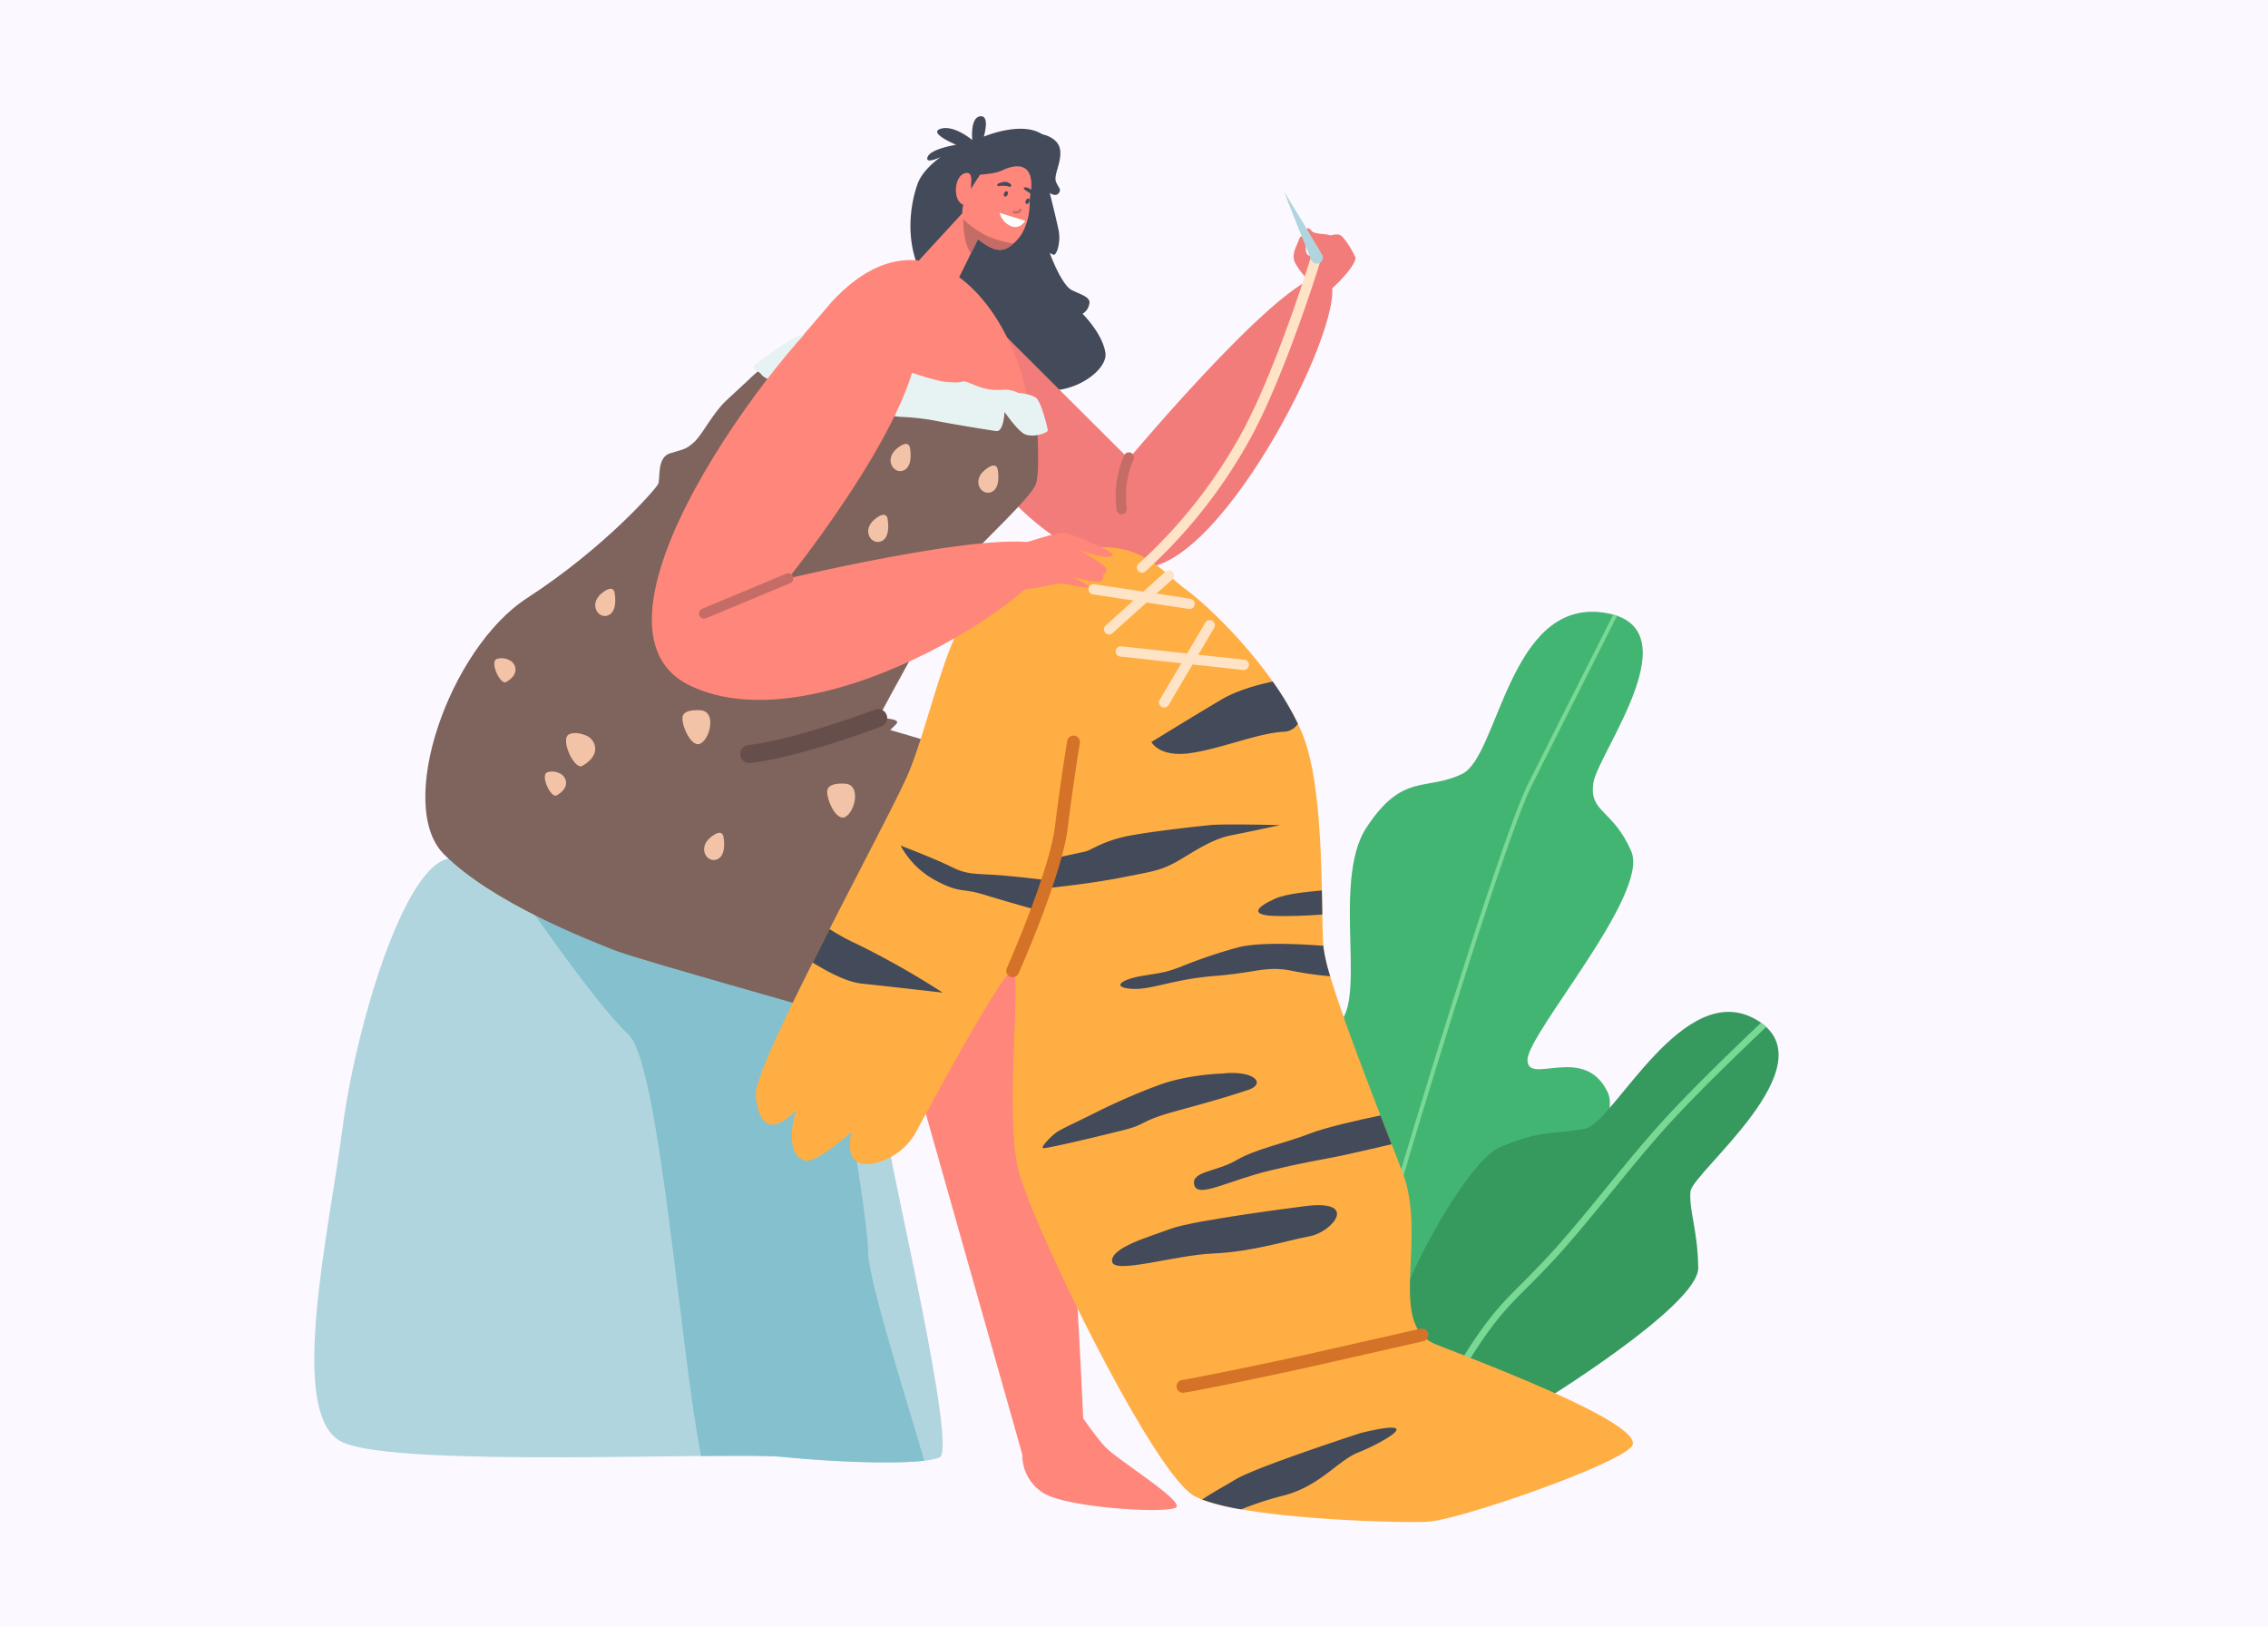 <svg xmlns="http://www.w3.org/2000/svg" xmlns:xlink="http://www.w3.org/1999/xlink" width="601" height="431" viewBox="0 0 601 431">
  <defs>
    <clipPath id="clip-path">
      <rect id="Rectángulo_49383" data-name="Rectángulo 49383" width="388.032" height="372.416" fill="none"/>
    </clipPath>
  </defs>
  <g id="Grupo_172414" data-name="Grupo 172414" transform="translate(-180 -2438.1)">
    <rect id="Rectángulo_48815" data-name="Rectángulo 48815" width="601" height="431" transform="translate(180 2438.1)" fill="#fcf8ff"/>
    <g id="Grupo_170524" data-name="Grupo 170524" transform="translate(263.278 2468.899)">
      <g id="Grupo_170523" data-name="Grupo 170523" clip-path="url(#clip-path)">
        <path id="Trazado_211439" data-name="Trazado 211439" d="M706.113,553.429s49.649-64.175,43.478-77.388-21.346-1.675-21.3-8.709,32.387-43.85,27.512-55.185S744.586,401.961,745.737,394s27.241-41.91,2.425-45.183S720.6,386.97,710.956,391.6s-15.781-.458-25.384,14.265,1.217,48.787-8.641,52.586-18.09-.674-21.938,8.015-4.3,70.194,6.281,75.072,44.84,11.892,44.84,11.892" transform="translate(-406.794 -217.357)" fill="#43b572"/>
        <path id="Trazado_211440" data-name="Trazado 211440" d="M742.378,493.657c6.871-23,26.09-85.476,32.415-98.14,5.269-10.548,18.187-36.157,22.592-44.886q.532.147,1.021.319c-4.327,8.574-17.369,34.428-22.669,45.039-6.292,12.6-25.484,74.992-32.348,97.971-4.955,16.589-12.854,45.448-15.48,55.089l-1.023-.261c2.622-9.627,10.531-38.52,15.492-55.13" transform="translate(-453.174 -218.599)" fill="#79d894"/>
        <path id="Trazado_211441" data-name="Trazado 211441" d="M789.179,734.16s42.776-26.113,42.641-36.225-2.511-15.283-2.05-20.26,37.115-33.623,17.655-45.34-37.93,27.116-45.472,28.711-11.559.09-22.851,5.023-42.287,63.352-30.472,77.954,40.549-9.863,40.549-9.863" transform="translate(-465.084 -392.856)" fill="#36995e"/>
        <path id="Trazado_211442" data-name="Trazado 211442" d="M803.867,700.763c5.253-5.57,10.593-12.108,16.248-19.031,5.248-6.426,10.676-13.07,16.067-18.922,7.948-8.628,19.412-19.618,25.125-25.017a13.683,13.683,0,0,1,1.371,1.107c-5.689,5.377-17.135,16.349-25.06,24.95-5.357,5.815-10.769,12.441-16,18.848-5.674,6.946-11.032,13.506-16.326,19.12-2.281,2.419-4.222,4.359-5.935,6.072-6.121,6.118-9.816,9.812-18.7,24.743-5.284,8.882-9.319,15.6-12.291,20.458a12.746,12.746,0,0,1-1.782-.533c2.977-4.864,7.056-11.654,12.436-20.7,8.987-15.1,12.736-18.853,18.949-25.062,1.7-1.7,3.637-3.635,5.9-6.035" transform="translate(-477.923 -397.63)" fill="#79d894"/>
        <path id="Trazado_211443" data-name="Trazado 211443" d="M114.181,522.085c-1.755.013-63.834,2.39-76.6,0s-26.555,44.081-30.13,71.657-14.809,76.08,0,82.979,103.155,2.449,116.943,3.907,36.768,2.3,41.364.091-12.767-75.743-13.278-81.871-4.6-47.492-10.213-57.2-11.207-19.7-28.087-19.569" transform="translate(0 -325.437)" fill="#b1d5de"/>
        <path id="Trazado_211444" data-name="Trazado 211444" d="M227.379,628.013c.081-8.681-9.616-67.767-14.726-76.78-4.226-7.455-59.169-21.818-78.037-26.561-1.877-.031-3.665-.073-5.341-.129,4.753,7,25.766,37.647,34.587,45.769,8.243,7.59,13.794,84.547,19.245,111.647,10.393-.1,18.45-.106,21.883.257,11.3,1.2,28.772,1.974,37.24,1-3.583-12.716-14.919-48.007-14.852-55.206" transform="translate(-80.597 -327.024)" fill="#84c0ce"/>
        <path id="Trazado_211445" data-name="Trazado 211445" d="M454.469,4.781s4.142.738,4.71,3.972-1.759,6.8-1.078,8.565,1.532,1.941.738,3.043-2.383-.046-2.383-.046,1.816,7.163,2.383,10.113-.567,6.7-1.475,6.242l-.908-.454s3.064,8.512,5.9,9.873,5.107,1.873,4.54,3.8a3.7,3.7,0,0,1-1.759,2.44s5.334,5.221,6.072,10.384-11.235,13.165-20.882,8.568-25.421-22.868-28.882-31.72-1.418-17.761,0-21.676,6.128-7.093,6.128-7.093-4.37,2.1-3.462-.056,7.547-3.178,7.547-3.178S424,4.384,427.573,3.306s8.361,3.008,8.361,3.008-.644-5.958,2.08-6.3.964,5.391.964,5.391,9.93-4.256,15.491-.624" transform="translate(-261.561 0)" fill="#434a59"/>
        <path id="Trazado_211446" data-name="Trazado 211446" d="M456.97,120.556l40.343,40.222s46.475-55.543,53.114-47.712-27.949,77.083-49.594,76.519-38.586-20.854-46.417-32.6,2.553-36.43,2.553-36.43" transform="translate(-281.483 -70.019)" fill="#f27c79"/>
        <path id="Trazado_211447" data-name="Trazado 211447" d="M491.5,887l2.558,18.773a11.771,11.771,0,0,0,5.386,10.053c5.9,4.086,33.592,5.713,35.408,3.878s-15.434-12.415-18.839-15.977S506.484,890.407,502.853,887s-9.781-4.208-11.349,0" transform="translate(-306.426 -551.213)" fill="#ff867a"/>
        <path id="Trazado_211448" data-name="Trazado 211448" d="M192.051,112.292s-44.813,53.206-74.787,78.435c-28.09,23.644-41.042,59.282-15.049,73.875s124.037,14.593,124.037,14.593L294.2,411.439l17.785-10.032s-26.449-129.053-35.113-142.278-76.155-30.836-76.155-30.836a83.938,83.938,0,0,1,9.583-26.659c9.205-15.638,24.666-31.508,31.458-42.829,12.313-20.521-16.141-82.72-49.706-46.514" transform="translate(-54.955 -63.087)" fill="#ff867a"/>
        <path id="Trazado_211449" data-name="Trazado 211449" d="M185.507,431.161s57.458,24.169,65.21,37.394,13.225,144.1,13.225,144.1l-16.495,1.65L213.78,495.46S112.7,476.621,100.538,456.4s1.973-33.9,17.022-38.918,67.947,13.681,67.947,13.681" transform="translate(-59.812 -259.744)" fill="#ff867a"/>
        <path id="Trazado_211450" data-name="Trazado 211450" d="M177.06,156.362s11.576,13.165,26.329,13.846,36.543,3.859,36.543,3.859,1.362,17.25,0,20.882-14.3,15.434-17.7,19.52-24.059,42.444-24.059,42.444,6.355,0,4.766,1.589l-1.589,1.589s29.507,8.4,32.684,11.122,34.134,15.938,34.046,17.7-37.9,20.428-43.352,25.875-6.583,8.4-10.895,6.355-20.655-8.4-18.612-4.539,11.8,9.079,12.484,10.214-8.852,12.938-10.214,12.029-62.418-17.7-69.228-20.428S96.03,305.939,83.092,293s1.363-54.464,22.017-67.866,34.046-28.826,34.727-30.188-.454-7.036,3.177-8.171,4.086-.908,6.355-2.951,4.766-7.49,8.625-11.122,4.993-4.54,6.583-6.128,12.483-10.214,12.483-10.214" transform="translate(-48.726 -97.483)" fill="#7f635d"/>
        <path id="Trazado_211451" data-name="Trazado 211451" d="M379.208,168.187s3.4.227,4.766,1.362,2.951,7.717,3.064,8.512-4.54,2.27-6.583.794-4.88-5.614-4.88-5.614-.227,5.288-2.157,5.054-11.576-1.823-15.548-2.618a64.007,64.007,0,0,0-9.76-1.135c-4.426-.34-20.655-3.632-24.4-5.221s-11.73-4.745-12.484-5.9-3.4-1.589-1.589-2.837,9.419-7.15,11.916-7.6,1.589-1.475,4.426,0,27.464,11.617,34.046,12.277,2.724-1.155,7.717.888,7.263.908,8.965,1.248a9.079,9.079,0,0,1,2.5.795" transform="translate(-192.655 -94.895)" fill="#e7f2f2"/>
        <path id="Trazado_211452" data-name="Trazado 211452" d="M385.786,306.842s-13.591,7.751-19.293,14.813-10.441,29.733-15.434,41.536-41.087,77.383-40.4,85.116c1.327,14.98,10.777,3.887,10.777,3.887s-3.825,10.916,1.934,13.412c3,1.3,12.7-7.539,12.7-7.539s-3.155,10.879,6.892,8.1a16.931,16.931,0,0,0,10.335-8.347c6.561-12.195,23.45-43.15,25.456-42.42,2.5.908-2.27,38.359,1.589,53.112s35.622,80.006,46.53,86.024,54.02,7.263,61.964,6.809,48.346-14.3,53.793-19.747-38.586-22.017-51.75-27.237-2.043-27.918-8.852-45.622S462.05,418.12,461.142,409.5s.681-41.536-5.674-56.971S432.77,320.4,424.6,314.333s-14.073-16.856-38.813-7.49" transform="translate(-193.672 -189.01)" fill="#ffae43"/>
        <path id="Trazado_211453" data-name="Trazado 211453" d="M307.633,133.833c5.642,19.125-33.918,68.1-33.918,68.1s64.461-15.434,69.454-7.49-60.518,52.885-95.557,35.862,32.077-100.065,40.629-102.139,18.041,1.092,19.391,5.671" transform="translate(-148.105 -79.498)" fill="#ff867a"/>
        <path id="Trazado_211454" data-name="Trazado 211454" d="M355.184,571.887c-1.513,2.967-3.019,5.939-4.486,8.863,3.774,2.31,8.932,5.155,13.054,5.583,6.563.681,21.421,2.383,21.421,2.383A221.658,221.658,0,0,0,362.3,575.778a57.773,57.773,0,0,1-7.112-3.891" transform="translate(-218.641 -356.541)" fill="#434a59"/>
        <path id="Trazado_211455" data-name="Trazado 211455" d="M599.366,416.7c8.171-1.135,18.385-5.447,24.967-5.674a4.681,4.681,0,0,0,3.626-2.1,77.62,77.62,0,0,0-6.675-11.19c-4.513.95-9.736,2.47-13.748,4.854-8.852,5.26-18.385,11.161-18.385,11.161s2.043,4.086,10.214,2.951" transform="translate(-367.305 -247.967)" fill="#434a59"/>
        <path id="Trazado_211456" data-name="Trazado 211456" d="M470.7,512.421c8.852-1.718,10.441-1.945,14.073-3.761s9.533-6.355,15.321-7.49,13.051-2.724,13.051-2.724-14.948-.394-18.612,0c0,0-13.392,1.362-20.882,2.724s-10.693,4.086-12.27,4.313l-7.934,1.722-2.221,5.832c-1.175-.163-4.862-.647-10.94-1.2-7.49-.681-9.533,0-14.073-2.269s-13.589-5.695-13.589-5.695A22.62,22.62,0,0,0,421.9,513.1c6.583,3.509,6.809,1.92,12.711,3.735s14.241,4.137,14.241,4.137l2.043-5.777c2.314-.234,12.059-1.267,19.805-2.771" transform="translate(-257.246 -310.645)" fill="#434a59"/>
        <path id="Trazado_211457" data-name="Trazado 211457" d="M598.2,583.262a132,132,0,0,0-14.753,4.994c-4.086,1.589-4.993,1.589-10.441,2.5s-8.171,2.951-2.951,3.4,10.895-2.5,22.244-3.4,13.391-2.724,20.428-1.362a84.551,84.551,0,0,0,10.134,1.435,46.213,46.213,0,0,1-1.736-7.336c-.023-.224-.045-.469-.065-.726-6.634-.506-17.542-1.02-22.859.5" transform="translate(-353.656 -363.004)" fill="#434a59"/>
        <path id="Trazado_211458" data-name="Trazado 211458" d="M668.683,551.437c3.574.115,8.551-.062,12.586-.369-.035-1.961-.069-4.111-.115-6.391-3.457.362-9.3.791-12.471,2.221-4.539,2.043-7.036,4.312,0,4.539" transform="translate(-414.151 -339.577)" fill="#434a59"/>
        <path id="Trazado_211459" data-name="Trazado 211459" d="M548.123,683.148c9.627-2.615,14.166-3.977,18.932-5.566s1.8-5.293-7.036-4.312c0,0-9.306.227-17.023,3.178a166.951,166.951,0,0,0-16.616,7.263c-4.039,2.043-8.578,4.086-9.94,4.993s-4.54,4.086-3.745,4.313,16.909-3.632,22.13-4.993,3.672-2.26,13.3-4.875" transform="translate(-319.559 -419.646)" fill="#434a59"/>
        <path id="Trazado_211460" data-name="Trazado 211460" d="M630.274,714.865c-5.448,3.129-12.029,2.9-11.122,6.534s8.852-1.135,20.2-3.858,14.753-2.951,20.655-4.313c3.995-.921,8.3-1.843,11.439-2.624-.941-2.425-1.937-4.988-2.956-7.626-5.925,1.23-14.392,3.137-18.7,4.8-7.036,2.724-14.073,3.956-19.52,7.085" transform="translate(-385.956 -438.269)" fill="#434a59"/>
        <path id="Trazado_211461" data-name="Trazado 211461" d="M613.85,774.344c5.9-1.092,13.444-10-1.741-7.9,0,0-28.9,3.631-35.029,5.9s-15.888,4.993-15.661,8.625,16.342-1.589,26.783-2.043,19.747-3.49,25.648-4.582" transform="translate(-350.012 -477.638)" fill="#434a59"/>
        <path id="Trazado_211462" data-name="Trazado 211462" d="M666.921,924.035s-27.709,8.98-33.3,12.357c-2.63,1.588-6.03,3.424-8.8,5.291a57.822,57.822,0,0,0,10.359,2.594,89.04,89.04,0,0,1,10.6-3.5c10.171-2.4,14.859-9.4,20.451-11.582s19.236-9.622.7-5.158" transform="translate(-389.54 -575.213)" fill="#434a59"/>
        <path id="Trazado_211463" data-name="Trazado 211463" d="M485.15,295.605s7.718-2.589,9.8-2.573,13.385,5.08,13.125,5.8c-.685,1.909-9.046-1.275-9.046-1.275s7.6,4.063,7.387,5.232-.886,1.3-.886,1.3a1.7,1.7,0,0,1-.744,1.837c-.679.492-7.664-1.219-7.664-1.219a19.114,19.114,0,0,1,4.383,2.352c1.489,1.25-4.061-.225-6.587-.512s-7.4,1.81-12.2,1.407-7.241-2.274-7.175-3.721,6.124-7.531,9.61-8.635" transform="translate(-296.473 -182.69)" fill="#ff867a"/>
        <path id="Trazado_211464" data-name="Trazado 211464" d="M608.636,869.9a1.7,1.7,0,0,1-.1-3.4c1.388-.166,20.161-3.873,34-7,13.91-3.141,28.868-6.542,29.017-6.576a1.7,1.7,0,1,1,.755,3.32c-.15.034-15.11,3.436-29.022,6.578-12.3,2.777-33.54,7.078-34.648,7.078m-.014-3.4c-.017,0-.039,0-.066,0l.08,0Z" transform="translate(-378.391 -531.723)" fill="#d47328"/>
        <path id="Trazado_211465" data-name="Trazado 211465" d="M488.685,499.753a1.7,1.7,0,0,1-1.555-2.394c.113-.253,11.263-25.446,12.747-37.478,1.519-12.32,3.228-22.61,3.245-22.712a1.7,1.7,0,1,1,3.358.56c-.017.1-1.714,10.324-3.224,22.569-1.545,12.534-12.547,37.393-13.015,38.445a1.7,1.7,0,0,1-1.557,1.011" transform="translate(-303.608 -271.664)" fill="#d47328"/>
        <path id="Trazado_211466" data-name="Trazado 211466" d="M557.062,336.434a1.362,1.362,0,0,1-.911-2.374l15.889-14.3a1.362,1.362,0,0,1,1.822,2.024l-15.889,14.3a1.356,1.356,0,0,1-.91.349" transform="translate(-346.449 -199.135)" fill="#ffe3c7"/>
        <path id="Trazado_211467" data-name="Trazado 211467" d="M571.627,335.767a1.364,1.364,0,0,1-.206-.015l-25.415-3.844a1.362,1.362,0,0,1,.408-2.693l25.415,3.844a1.362,1.362,0,0,1-.2,2.709" transform="translate(-339.684 -205.239)" fill="#ffe3c7"/>
        <path id="Trazado_211468" data-name="Trazado 211468" d="M597.926,379.186a1.339,1.339,0,0,1-.149-.008l-32.571-3.561a1.362,1.362,0,1,1,.3-2.707l32.57,3.561a1.362,1.362,0,0,1-.146,2.716" transform="translate(-351.618 -232.484)" fill="#ffe3c7"/>
        <path id="Trazado_211469" data-name="Trazado 211469" d="M595.845,377.711a1.362,1.362,0,0,1-1.171-2.054l12.056-20.422a1.362,1.362,0,1,1,2.345,1.384l-12.056,20.422a1.361,1.361,0,0,1-1.174.67" transform="translate(-370.629 -221.052)" fill="#ffe3c7"/>
        <path id="Trazado_211470" data-name="Trazado 211470" d="M692.977,92.411a18.255,18.255,0,0,1-3.33-4.31c-1.217-2.352.406-4.542.892-6.083s1.136-1.135,1.7,0-.244,2.677.649,3.812c.292.372,3.082,1.135,3.082-.73s-2.876-2.677-3.385-4.623.708-1.947,1.357-.973,4.217.811,4.623,1.135,1.784-.487,2.92,0,3.325,4.136,4.055,5.84-6.164,8.84-7.462,9.165-4.938-1.679-5.105-3.232" transform="translate(-429.682 -49.168)" fill="#f27c79"/>
        <path id="Trazado_211471" data-name="Trazado 211471" d="M580.27,181.76a1.362,1.362,0,0,1-.879-2.4,132.675,132.675,0,0,0,27.987-35.936c8.989-17.146,17.439-44.608,17.523-44.884a1.362,1.362,0,0,1,2.6.8c-.085.278-8.61,27.983-17.715,45.351a135.572,135.572,0,0,1-28.644,36.753,1.356,1.356,0,0,1-.877.32" transform="translate(-360.918 -60.832)" fill="#ffe3c7"/>
        <path id="Trazado_211472" data-name="Trazado 211472" d="M682.49,53.034q1.288,2.073,2.549,4.159l2.531,4.168,2.494,4.187q1.253,2.09,2.476,4.2a1.577,1.577,0,1,1-2.727,1.585,1.755,1.755,0,0,1-.092-.186q-.937-2.247-1.844-4.509l-1.826-4.518-1.789-4.537q-.9-2.266-1.771-4.546" transform="translate(-425.496 -33.064)" fill="#b1d5de"/>
        <path id="Trazado_211473" data-name="Trazado 211473" d="M437.762,62.718,424.588,77.031c-2.151,2.4-.743,12.6,5.793,12.924,1.913.095,3.365-4.525,4.516-7.966l6.264-12.682Z" transform="translate(-264.125 -39.101)" fill="#ff867a"/>
        <path id="Trazado_211474" data-name="Trazado 211474" d="M460.766,37.427s-1.757,2.529-3.516,5.7c-2.594,4.675-.763,8.615,3.539,11.83,4.193,3.133,6.3,3.05,9.058.5a12.067,12.067,0,0,0,2.183-2.727,16.415,16.415,0,0,0,1.856-7.812,26.811,26.811,0,0,1,.42-3.743c.42-5.289-2.117-7.108-6.854-5.263-1.037.4-1.433,1.073-6.686,1.522" transform="translate(-284.325 -21.949)" fill="#ff867a"/>
        <path id="Trazado_211475" data-name="Trazado 211475" d="M455.591,44.263a9.009,9.009,0,0,1,0-1.919c.111-1.216-.007-3.049-1.9-2.329-2.76,1.047-3,7.559-.016,8.331,2.213.573,2.117-2.475,1.92-4.083" transform="translate(-281.502 -24.846)" fill="#ff867a"/>
        <path id="Trazado_211476" data-name="Trazado 211476" d="M491.616,66.117a.32.32,0,0,1,.265-.579c1.037.357,1.338-.371,1.35-.4a.32.32,0,0,1,.595.235,1.6,1.6,0,0,1-2.154.772.312.312,0,0,1-.057-.026" transform="translate(-306.397 -40.483)" fill="#c66c67"/>
        <path id="Trazado_211477" data-name="Trazado 211477" d="M486.219,53.667c-.182.377-.53.586-.776.467s-.3-.522-.116-.9.53-.586.776-.467.3.522.116.9" transform="translate(-302.507 -32.877)" fill="#434a59"/>
        <path id="Trazado_211478" data-name="Trazado 211478" d="M501.459,58.825c-.182.377-.53.586-.776.467s-.3-.522-.116-.9.53-.586.776-.467.3.522.116.9" transform="translate(-312.008 -36.093)" fill="#434a59"/>
        <path id="Trazado_211479" data-name="Trazado 211479" d="M482.23,67.952a5.467,5.467,0,0,0,3.038,3.528c2.414.956,3.8-1.418,3.8-1.418Z" transform="translate(-300.645 -42.364)" fill="#fff"/>
        <path id="Trazado_211480" data-name="Trazado 211480" d="M463.19,76.893a31.484,31.484,0,0,0,6.821,1.934c-2.639,2.33-4.744,2.322-8.809-.715-.2-.15-.394-.3-.584-.455l-1.866,3.777c-2.244-3.076-2.027-9.085-2.027-9.085a24.7,24.7,0,0,0,6.465,4.545" transform="translate(-284.74 -45.105)" fill="#c66c67"/>
        <path id="Trazado_211481" data-name="Trazado 211481" d="M481.074,46.54c1.114-.4,2.061-.673,3.113.227a.388.388,0,0,1-.312.692,5.834,5.834,0,0,0-2.789-.164c-.513.091-.66-.522-.012-.756" transform="translate(-299.655 -28.781)" fill="#434a59"/>
        <path id="Trazado_211482" data-name="Trazado 211482" d="M501.51,50.943A2.521,2.521,0,0,0,499.864,50c-.4-.1-.818.225-.4.547,1.155.887,1.219.713,1.706,1.231.345.367.747-.17.339-.834" transform="translate(-311.281 -31.16)" fill="#434a59"/>
        <path id="Trazado_211483" data-name="Trazado 211483" d="M184.919,438.148a3.872,3.872,0,0,0-2.533-3.589c-1.287-.5-3.091-.946-4.449-.235-2.359,1.235,1.46,9.548,3.595,8.312,1.534-.888,3.358-2.357,3.387-4.489" transform="translate(-110.471 -270.547)" fill="#f2c3a7"/>
        <path id="Trazado_211484" data-name="Trazado 211484" d="M167.885,464.024a2.818,2.818,0,0,0-1.843-2.612,4.125,4.125,0,0,0-3.238-.171c-1.717.9,1.063,6.949,2.616,6.05,1.116-.647,2.444-1.715,2.465-3.267" transform="translate(-101.162 -287.391)" fill="#f2c3a7"/>
        <path id="Trazado_211485" data-name="Trazado 211485" d="M132.321,384.3a2.818,2.818,0,0,0-1.843-2.612,4.125,4.125,0,0,0-3.238-.171c-1.717.9,1.063,6.949,2.616,6.05,1.116-.647,2.444-1.715,2.465-3.267" transform="translate(-78.99 -237.687)" fill="#f2c3a7"/>
        <path id="Trazado_211486" data-name="Trazado 211486" d="M263.986,417.881s-3.972-.454-4.766,1.362,2.156,8.965,4.766,7.377,3.972-8.4,0-8.739" transform="translate(-161.528 -260.495)" fill="#f2c3a7"/>
        <path id="Trazado_211487" data-name="Trazado 211487" d="M365.854,469.533s-3.972-.454-4.766,1.362,2.156,8.965,4.766,7.377,3.972-8.4,0-8.739" transform="translate(-225.037 -292.697)" fill="#f2c3a7"/>
        <path id="Trazado_211488" data-name="Trazado 211488" d="M279.507,505.388s-.119-2.837-3.521,0-.908,6.818,1.76,5.793,1.76-5.793,1.76-5.793" transform="translate(-171.033 -314.296)" fill="#f2c3a7"/>
        <path id="Trazado_211489" data-name="Trazado 211489" d="M202.881,333.691s-.119-2.837-3.521,0-.908,6.818,1.76,5.792,1.76-5.792,1.76-5.792" transform="translate(-123.261 -207.252)" fill="#f2c3a7"/>
        <path id="Trazado_211490" data-name="Trazado 211490" d="M394.976,281.636s-.119-2.837-3.521,0-.908,6.818,1.76,5.793,1.76-5.793,1.76-5.793" transform="translate(-243.022 -174.799)" fill="#f2c3a7"/>
        <path id="Trazado_211491" data-name="Trazado 211491" d="M472.476,246.98s-.119-2.837-3.521,0-.908,6.818,1.76,5.793,1.76-5.793,1.76-5.793" transform="translate(-291.339 -153.193)" fill="#f2c3a7"/>
        <path id="Trazado_211492" data-name="Trazado 211492" d="M410.727,231.763s-.119-2.837-3.521,0-.908,6.819,1.76,5.793,1.761-5.793,1.761-5.793" transform="translate(-252.842 -143.706)" fill="#f2c3a7"/>
        <path id="Trazado_211493" data-name="Trazado 211493" d="M302.2,431.36a2.383,2.383,0,0,1-.267-4.751c12.488-1.424,33.374-9.314,33.584-9.393a2.383,2.383,0,0,1,1.692,4.456c-.878.333-21.652,8.181-34.736,9.673a2.391,2.391,0,0,1-.273.015" transform="translate(-186.923 -260.014)" fill="#664e4a"/>
        <path id="Trazado_211494" data-name="Trazado 211494" d="M272.081,333.551a1.362,1.362,0,0,1-.525-2.619l22.308-9.306a1.362,1.362,0,0,1,1.049,2.514L272.6,333.446a1.363,1.363,0,0,1-.524.105" transform="translate(-168.778 -200.451)" fill="#c66c67"/>
        <path id="Trazado_211495" data-name="Trazado 211495" d="M565.572,252.883a1.362,1.362,0,0,1-1.348-1.184,26.6,26.6,0,0,1,2.046-14.485,1.362,1.362,0,0,1,2.429,1.233,24.306,24.306,0,0,0-1.775,12.9,1.362,1.362,0,0,1-1.172,1.528,1.4,1.4,0,0,1-.18.012" transform="translate(-351.616 -147.427)" fill="#c66c67"/>
      </g>
    </g>
  </g>
</svg>
